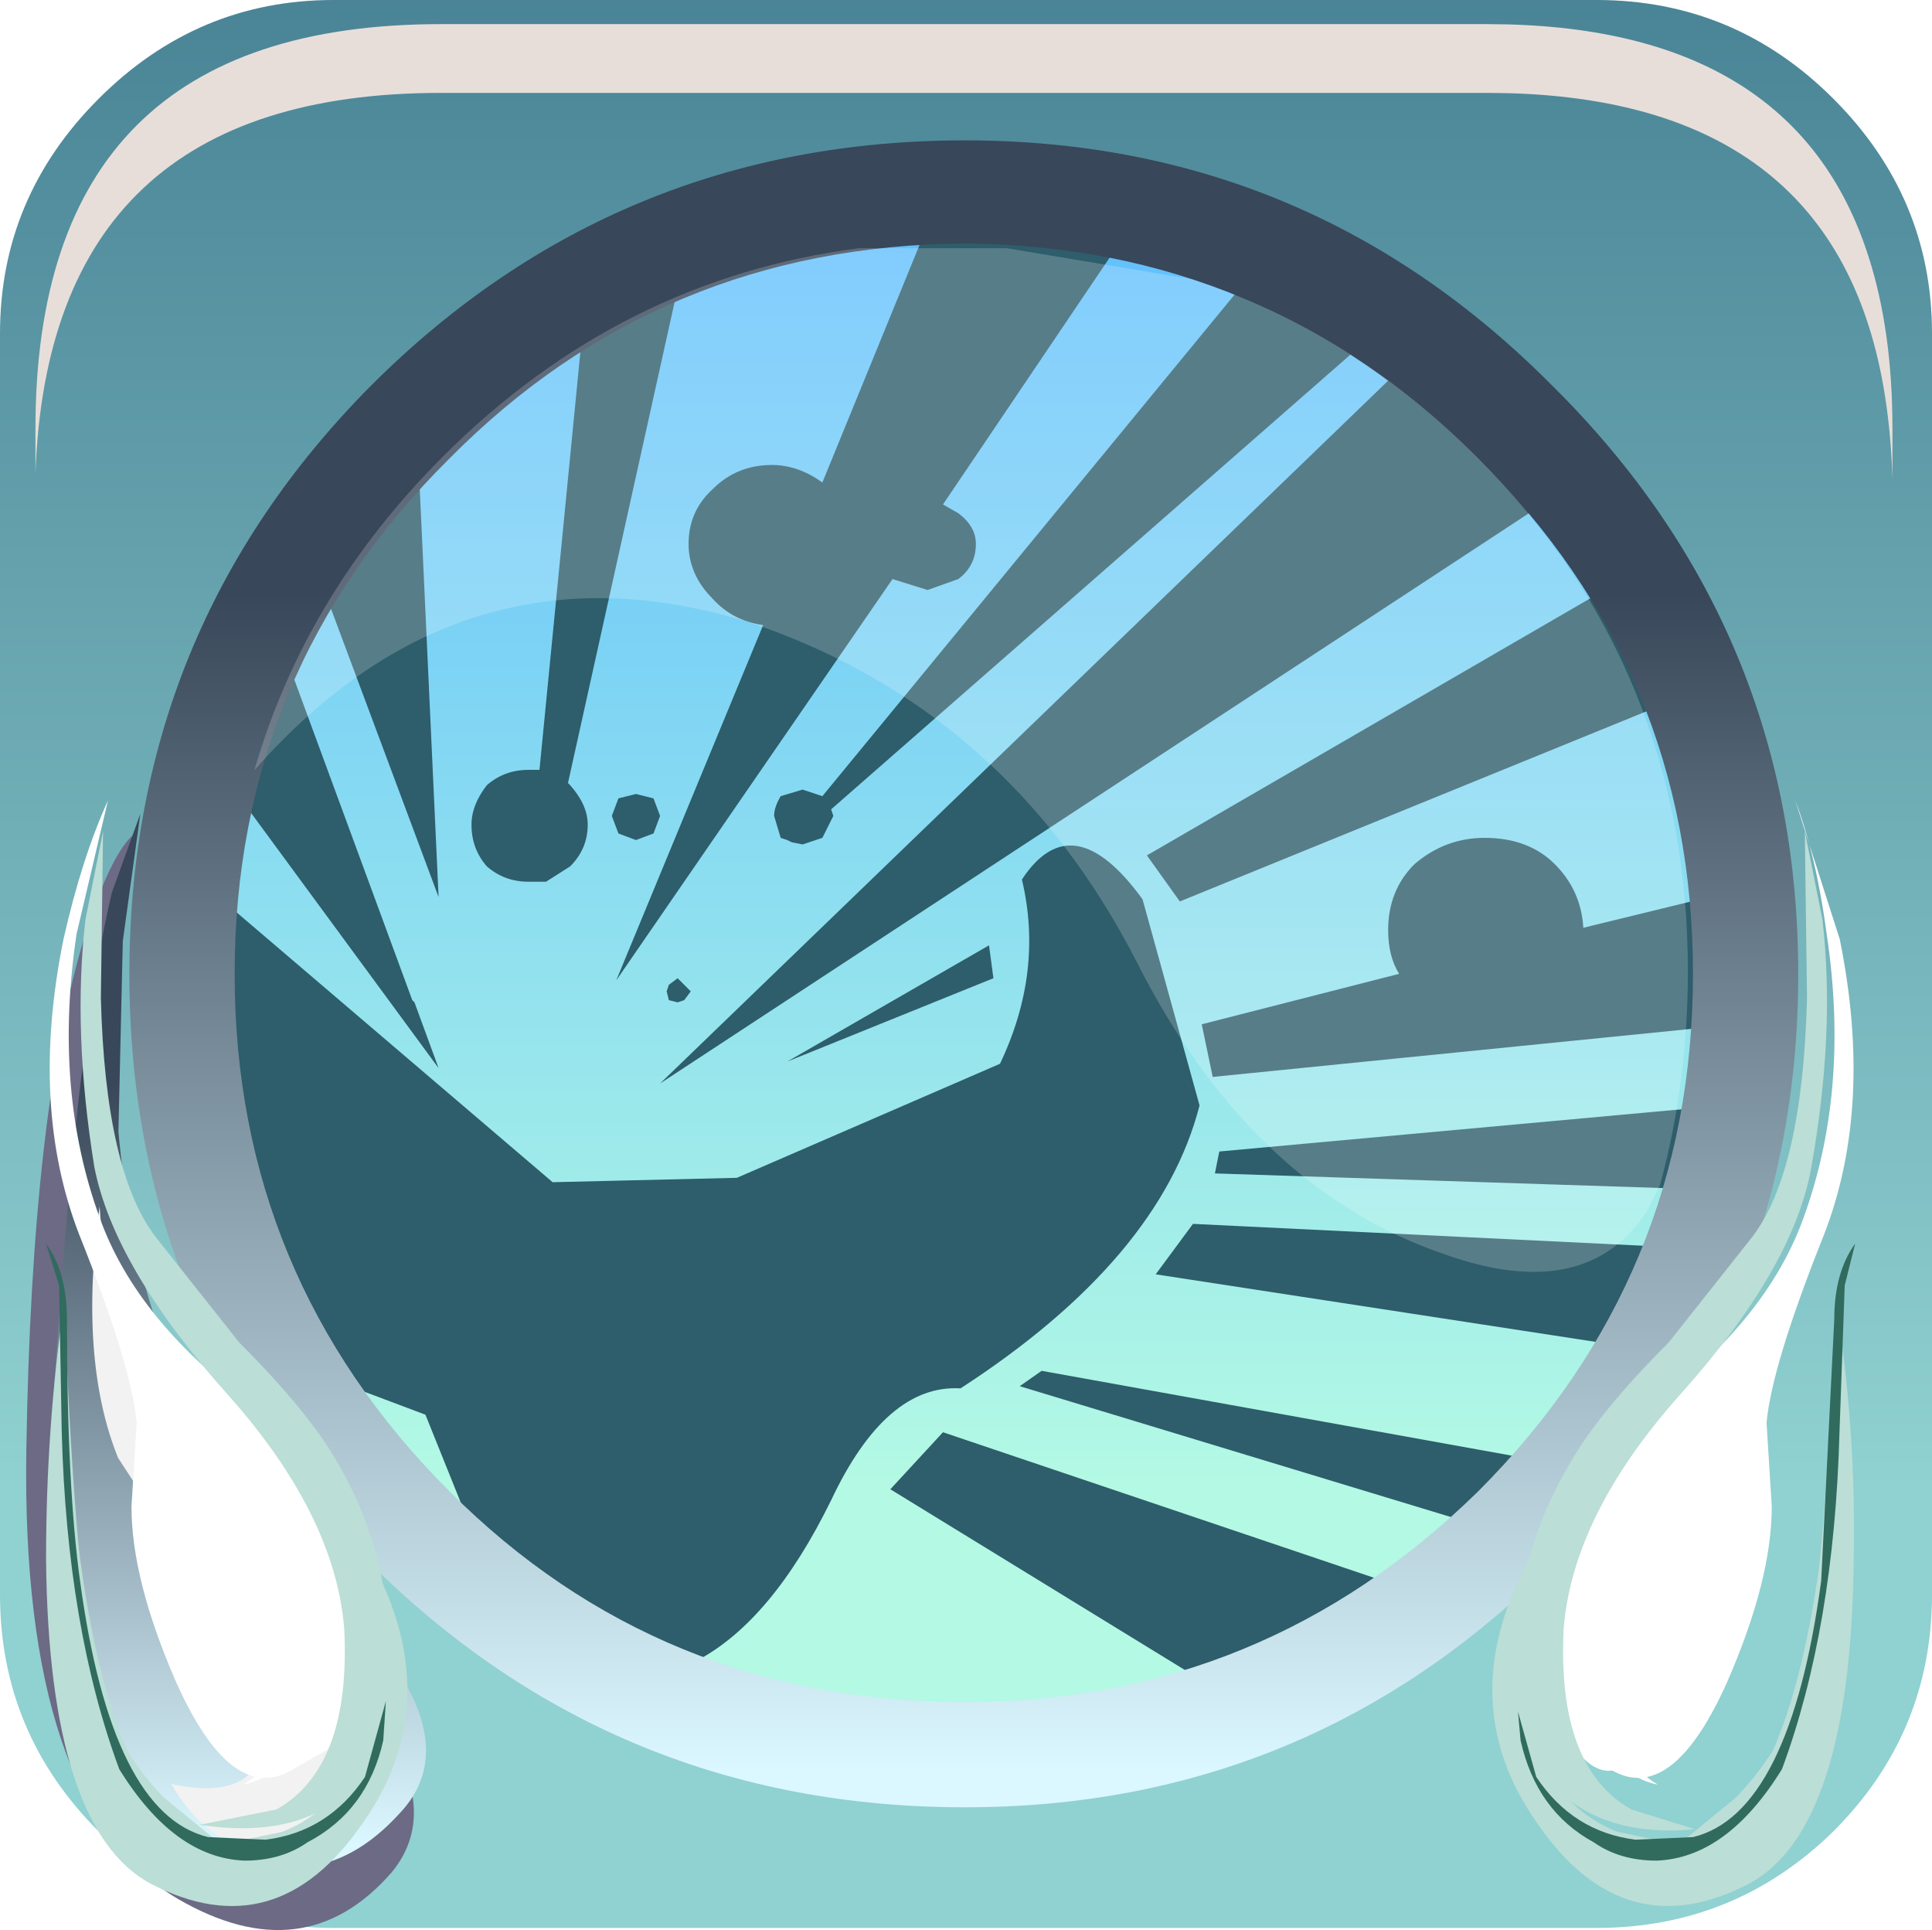 <?xml version="1.0" encoding="UTF-8" standalone="no"?>
<svg xmlns:xlink="http://www.w3.org/1999/xlink" height="66.0px" width="66.075px" xmlns="http://www.w3.org/2000/svg">
  <g transform="matrix(1.5, 0.0, 0.0, 1.5, 0.0, -0.075)">
    <use height="43.95" transform="matrix(1.0, 0.0, 0.0, 1.0, 0.0, 0.05)" width="44.05" xlink:href="#shape0"/>
    <use height="0.0" transform="matrix(1.208, 0.0, 0.0, 1.208, 0.8, 0.8)" width="0.0" xlink:href="#sprite0"/>
    <use height="20.7" transform="matrix(1.208, 0.0, 0.0, 1.208, 0.6, 19.05)" width="7.3" xlink:href="#sprite1"/>
    <use height="24.05" transform="matrix(1.0, 0.0, 0.0, 1.0, 1.2, 18.6)" width="8.5" xlink:href="#shape2"/>
    <use height="12.1" transform="matrix(1.208, 0.0, 0.0, 1.208, 2.09, 27.55)" width="5.7" xlink:href="#sprite2"/>
    <use height="18.7" transform="matrix(1.192, 0.0, 0.0, 1.192, 1.15, 18.3)" width="5.7" xlink:href="#sprite3"/>
    <use height="7.0" transform="matrix(1.192, 0.0, 0.0, 1.192, 3.1, 32.39)" width="3.35" xlink:href="#sprite4"/>
    <use height="22.75" transform="matrix(1.0, 0.0, 0.0, 1.0, 1.85, 19.0)" width="7.0" xlink:href="#shape6"/>
    <use height="11.6" transform="matrix(1.192, 0.0, 0.0, 1.192, 1.05, 29.7)" width="6.9" xlink:href="#sprite5"/>
    <use height="11.1" transform="matrix(1.192, 0.0, 0.0, 1.192, 1.3, 29.7)" width="6.45" xlink:href="#sprite6"/>
    <use height="11.8" transform="matrix(1.192, 0.0, 0.0, 1.192, 1.05, 28.4)" width="6.5" xlink:href="#sprite7"/>
    <use height="18.7" transform="matrix(1.192, 0.0, 0.0, 1.192, 35.45, 18.3)" width="5.7" xlink:href="#sprite8"/>
    <use height="7.0" transform="matrix(1.192, 0.0, 0.0, 1.192, 36.25, 32.39)" width="3.35" xlink:href="#sprite9"/>
    <use height="22.8" transform="matrix(1.0, 0.0, 0.0, 1.0, 34.6, 19.0)" width="7.05" xlink:href="#shape12"/>
    <use height="11.6" transform="matrix(1.192, 0.0, 0.0, 1.192, 34.04, 29.7)" width="6.9" xlink:href="#sprite10"/>
    <use height="11.1" transform="matrix(1.192, 0.0, 0.0, 1.192, 34.46, 29.7)" width="6.35" xlink:href="#sprite11"/>
    <use height="11.8" transform="matrix(1.192, 0.0, 0.0, 1.192, 34.61, 28.4)" width="6.45" xlink:href="#sprite12"/>
    <use height="8.6" transform="matrix(1.208, 0.0, 0.0, 1.206, 0.808, 0.6)" width="35.05" xlink:href="#sprite13"/>
    <use height="20.15" transform="matrix(1.159, 0.0, 0.0, 1.161, 5.8, 5.65)" width="28.2" xlink:href="#sprite14"/>
  </g>
  <defs>
    <g id="shape0" transform="matrix(1.0, 0.0, 0.0, 1.0, 0.0, -0.05)">
      <path d="M21.8 2.3 Q30.15 2.3 36.05 8.2 42.0 14.15 42.0 22.45 42.0 30.8 36.05 36.7 30.15 42.65 21.8 42.65 13.45 42.65 7.55 36.7 1.65 30.8 1.65 22.45 1.65 14.15 7.55 8.2 13.45 2.3 21.8 2.3" fill="url(#gradient0)" fill-rule="evenodd" stroke="none"/>
      <path d="M27.4 23.4 L31.9 22.25 Q31.65 21.85 31.65 21.25 31.65 20.35 32.25 19.75 32.95 19.15 33.85 19.15 34.85 19.15 35.45 19.75 36.05 20.35 36.1 21.2 L40.4 20.15 40.6 22.65 40.6 23.3 27.65 24.6 27.4 23.4 M35.85 11.1 L15.05 24.75 32.25 8.15 35.25 10.55 35.85 11.1 M18.75 11.05 L21.0 5.55 22.6 5.45 25.45 5.7 21.5 11.55 21.85 11.75 Q22.25 12.05 22.25 12.45 22.25 12.95 21.85 13.25 L21.15 13.5 20.35 13.25 14.05 22.4 17.4 14.3 Q16.7 14.2 16.25 13.7 15.7 13.15 15.7 12.45 15.7 11.7 16.25 11.2 16.8 10.65 17.6 10.65 18.2 10.65 18.75 11.05 M37.75 13.45 L39.05 15.65 26.9 20.6 26.15 19.55 37.45 13.0 37.75 13.45 M22.55 21.6 L22.65 22.35 17.95 24.25 22.55 21.6 M22.8 24.3 Q23.8 22.2 23.3 20.1 24.45 18.35 26.05 20.55 L27.35 25.25 Q26.45 28.75 21.9 31.7 20.2 31.6 18.95 34.25 17.6 37.0 15.9 37.9 14.4 38.9 11.65 37.15 L9.7 32.3 4.25 30.25 Q2.55 25.85 4.4 20.0 L12.6 27.0 16.8 26.9 22.8 24.3 M31.4 7.6 L18.95 18.5 19.0 18.65 18.75 19.15 18.3 19.3 18.05 19.25 17.95 19.2 17.8 19.15 17.65 18.65 Q17.65 18.45 17.8 18.2 L18.3 18.05 18.75 18.2 28.45 6.4 Q30.0 6.85 31.4 7.6 M15.4 6.85 L12.95 17.9 13.0 17.95 Q13.4 18.4 13.4 18.85 13.4 19.4 13.0 19.8 L12.45 20.15 12.05 20.15 Q11.5 20.15 11.1 19.8 10.75 19.4 10.75 18.85 10.75 18.4 11.1 17.95 11.5 17.6 12.05 17.6 L12.3 17.6 13.25 7.9 Q14.3 7.3 15.4 6.85 M9.55 10.75 L10.0 20.5 7.35 13.4 7.4 13.35 9.55 10.75 M10.0 24.4 L5.15 17.8 Q5.6 16.15 6.4 14.7 L9.4 22.85 9.45 22.9 10.0 24.4 M14.9 18.25 L15.05 18.65 14.9 19.05 14.5 19.2 14.1 19.05 13.95 18.65 14.1 18.25 14.5 18.15 14.9 18.25 M15.25 22.5 L15.45 22.35 15.6 22.5 15.75 22.65 15.6 22.85 15.45 22.9 15.25 22.85 15.2 22.65 15.25 22.5 M38.4 30.95 L26.35 29.1 27.2 27.95 39.55 28.55 38.4 30.95 M34.95 35.2 L23.25 31.65 23.75 31.3 36.5 33.6 35.25 34.9 34.95 35.2 M27.7 26.8 L27.8 26.3 40.4 25.15 39.95 27.2 27.7 26.8 M28.45 39.0 L20.3 34.0 21.5 32.7 33.2 36.65 Q31.0 38.15 28.45 39.0" fill="#2e5d6b" fill-rule="evenodd" stroke="none"/>
      <path d="M0.0 7.65 Q0.0 4.55 2.25 2.3 4.5 0.05 7.6 0.05 L36.4 0.05 Q39.55 0.05 41.8 2.3 44.05 4.55 44.05 7.65 L44.05 36.4 Q44.05 39.55 41.8 41.8 39.55 44.0 36.4 44.0 L7.6 44.0 Q4.5 44.0 2.25 41.8 0.0 39.55 0.0 36.4 L0.0 7.65 M22.05 4.7 Q14.85 4.7 9.8 9.8 4.7 14.85 4.7 22.05 4.7 29.2 9.8 34.3 14.85 39.35 22.05 39.35 29.25 39.35 34.25 34.3 39.3 29.2 39.3 22.05 39.3 14.85 34.25 9.8 29.15 4.7 22.05 4.7" fill="url(#gradient1)" fill-rule="evenodd" stroke="none"/>
      <path d="M5.35 22.25 Q5.35 29.15 10.25 34.05 15.05 38.85 22.0 38.85 28.8 38.85 33.7 34.05 38.6 29.15 38.6 22.25 38.6 15.35 33.7 10.5 28.85 5.65 22.0 5.6 15.05 5.65 10.25 10.5 5.35 15.35 5.35 22.25 M8.45 8.85 Q14.05 3.25 22.0 3.25 29.85 3.25 35.4 8.85 41.0 14.4 41.0 22.25 41.0 30.15 35.4 35.7 29.85 41.25 22.0 41.25 14.05 41.25 8.45 35.7 2.95 30.15 2.95 22.25 2.95 14.4 8.45 8.85" fill="url(#gradient2)" fill-rule="evenodd" stroke="none"/>
    </g>
    <linearGradient gradientTransform="matrix(0.0, -0.019, -0.019, 0.0, 21.8, 18.65)" gradientUnits="userSpaceOnUse" id="gradient0" spreadMethod="pad" x1="-819.2" x2="819.2">
      <stop offset="0.012" stop-color="#b3f9e4"/>
      <stop offset="1.0" stop-color="#5bbbff"/>
    </linearGradient>
    <linearGradient gradientTransform="matrix(0.0, -0.044, -0.044, 0.0, 22.0, -1.15)" gradientUnits="userSpaceOnUse" id="gradient1" spreadMethod="pad" x1="-819.2" x2="819.2">
      <stop offset="0.012" stop-color="#90d1d1"/>
      <stop offset="0.976" stop-color="#003459"/>
    </linearGradient>
    <linearGradient gradientTransform="matrix(0.0, -0.017, -0.017, 0.0, 21.95, 26.85)" gradientUnits="userSpaceOnUse" id="gradient2" spreadMethod="pad" x1="-819.2" x2="819.2">
      <stop offset="0.012" stop-color="#dbf7ff"/>
      <stop offset="0.976" stop-color="#384759"/>
    </linearGradient>
    <g id="sprite1" transform="matrix(1.0, 0.0, 0.0, 1.0, 0.0, 0.0)">
      <use height="20.7" transform="matrix(1.0, 0.0, 0.0, 1.0, 0.0, 0.0)" width="7.3" xlink:href="#shape1"/>
    </g>
    <g id="shape1" transform="matrix(1.0, 0.0, 0.0, 1.0, 0.0, 0.0)">
      <path d="M1.5 3.3 Q1.25 4.9 1.35 6.95 1.55 10.95 3.35 13.0 L6.75 16.9 Q7.8 18.5 6.9 19.6 5.25 21.5 2.85 20.1 -0.1 18.35 0.0 11.65 0.1 5.2 1.1 1.95 1.6 0.35 2.05 0.0 L1.5 3.3" fill="#6c6a85" fill-rule="evenodd" stroke="none"/>
    </g>
    <g id="shape2" transform="matrix(1.0, 0.0, 0.0, 1.0, -1.2, -18.6)">
      <path d="M2.8 21.5 L2.7 25.85 Q3.15 30.75 5.2 33.25 L9.05 38.1 Q10.35 40.1 9.1 41.4 7.05 43.65 4.25 41.8 0.8 39.55 1.25 31.45 1.75 23.75 2.55 20.4 L3.2 18.6 2.8 21.5" fill="url(#gradient3)" fill-rule="evenodd" stroke="none"/>
    </g>
    <linearGradient gradientTransform="matrix(0.0, -0.011, -0.011, 0.0, 5.4, 33.35)" gradientUnits="userSpaceOnUse" id="gradient3" spreadMethod="pad" x1="-819.2" x2="819.2">
      <stop offset="0.012" stop-color="#dbf7ff"/>
      <stop offset="0.976" stop-color="#384759"/>
    </linearGradient>
    <g id="sprite2" transform="matrix(1.0, 0.0, 0.0, 1.0, 0.05, 0.0)">
      <use height="12.1" transform="matrix(1.0, 0.0, 0.0, 1.0, -0.05, 0.0)" width="5.7" xlink:href="#shape3"/>
    </g>
    <g id="shape3" transform="matrix(1.0, 0.0, 0.0, 1.0, 0.05, 0.0)">
      <path d="M1.45 10.9 Q3.25 11.3 3.25 9.75 3.25 8.85 2.15 7.35 L0.45 4.75 Q-0.3 2.9 0.1 0.0 0.15 0.9 0.5 2.05 1.15 4.35 2.45 5.8 L5.15 8.65 Q6.15 9.9 5.1 11.0 2.85 13.25 1.45 10.9" fill="#f2f2f2" fill-rule="evenodd" stroke="none"/>
    </g>
    <g id="sprite3" transform="matrix(1.0, 0.0, 0.0, 1.0, 0.0, 0.0)">
      <use height="18.7" transform="matrix(1.0, 0.0, 0.0, 1.0, 0.0, 0.0)" width="5.7" xlink:href="#shape4"/>
    </g>
    <g id="shape4" transform="matrix(1.0, 0.0, 0.0, 1.0, 0.0, 0.0)">
      <path d="M1.65 11.9 Q1.55 10.8 0.55 8.3 -0.4 5.85 0.25 2.65 0.6 1.1 1.1 0.0 L0.5 2.55 Q0.05 5.55 0.95 8.0 1.6 9.8 3.55 11.35 5.25 12.65 5.55 14.75 5.9 17.2 5.3 18.15 L4.6 18.55 Q3.45 19.2 2.4 16.85 1.55 14.9 1.55 13.5 L1.65 11.9" fill="#ffffff" fill-rule="evenodd" stroke="none"/>
    </g>
    <g id="sprite4" transform="matrix(1.0, 0.0, 0.0, 1.0, 0.0, 0.05)">
      <use height="7.0" transform="matrix(1.0, 0.0, 0.0, 1.0, 0.0, -0.05)" width="3.35" xlink:href="#shape5"/>
    </g>
    <g id="shape5" transform="matrix(1.0, 0.0, 0.0, 1.0, 0.0, 0.05)">
      <path d="M2.3 5.7 Q2.05 4.1 0.65 2.6 -0.4 1.45 0.2 0.4 0.8 -0.6 2.05 0.6 3.35 1.8 3.35 4.25 3.35 6.7 2.05 6.95 2.9 6.45 2.3 5.7" fill="#ffffff" fill-rule="evenodd" stroke="none"/>
    </g>
    <g id="shape6" transform="matrix(1.0, 0.0, 0.0, 1.0, -1.85, -19.0)">
      <path d="M3.95 34.5 L3.65 33.75 Q3.6 32.9 4.6 32.9 6.15 32.9 5.9 35.55 L5.1 34.15 Q4.2 33.1 3.95 34.5" fill="#ffffff" fill-rule="evenodd" stroke="none"/>
      <path d="M3.55 28.25 L5.45 30.65 Q7.05 32.25 7.7 33.4 9.3 36.15 8.7 39.45 8.6 40.2 8.05 40.75 6.9 42.0 4.55 41.65 L6.3 41.3 Q8.0 40.35 7.85 37.2 7.65 34.6 5.2 31.85 2.6 28.95 2.15 26.65 1.65 23.55 1.95 21.0 L2.35 19.0 2.3 22.8 Q2.4 26.75 3.55 28.25" fill="#bbded6" fill-rule="evenodd" stroke="none"/>
    </g>
    <g id="sprite5" transform="matrix(1.0, 0.0, 0.0, 1.0, 0.0, 0.0)">
      <use height="11.6" transform="matrix(1.0, 0.0, 0.0, 1.0, 0.0, 0.0)" width="6.9" xlink:href="#shape7"/>
    </g>
    <g id="shape7" transform="matrix(1.0, 0.0, 0.0, 1.0, 0.0, 0.0)">
      <path d="M0.0 4.95 Q0.0 2.4 0.35 0.0 0.5 4.25 0.85 6.75 1.1 8.3 2.25 9.5 L3.35 10.4 Q5.95 10.25 6.3 7.5 6.45 6.1 6.1 4.75 7.75 7.6 6.05 10.0 4.4 12.4 2.0 11.15 0.05 10.1 0.0 4.95" fill="#bbded6" fill-rule="evenodd" stroke="none"/>
    </g>
    <g id="sprite6" transform="matrix(1.0, 0.0, 0.0, 1.0, 0.0, 0.0)">
      <use height="11.1" transform="matrix(1.0, 0.0, 0.0, 1.0, 0.0, 0.0)" width="6.45" xlink:href="#shape8"/>
    </g>
    <g id="shape8" transform="matrix(1.0, 0.0, 0.0, 1.0, 0.0, 0.0)">
      <path d="M0.45 5.0 Q1.15 10.05 3.15 10.4 L4.6 10.1 Q6.1 9.4 6.3 7.2 L6.3 6.25 Q6.6 7.3 6.35 8.45 5.85 10.7 3.3 11.1 2.3 11.25 1.35 9.9 -0.45 7.25 0.15 0.0 0.1 2.45 0.45 5.0" fill="#bbded6" fill-rule="evenodd" stroke="none"/>
    </g>
    <g id="sprite7" transform="matrix(1.0, 0.0, 0.0, 1.0, 0.0, 0.0)">
      <use height="11.8" transform="matrix(1.0, 0.0, 0.0, 1.0, 0.0, 0.0)" width="6.5" xlink:href="#shape9"/>
    </g>
    <g id="shape9" transform="matrix(1.0, 0.0, 0.0, 1.0, 0.0, 0.0)">
      <path d="M0.0 0.0 Q0.4 0.55 0.4 1.45 0.4 4.65 0.65 6.45 1.25 10.9 3.1 11.35 L4.2 11.4 Q5.4 11.25 6.1 10.2 L6.5 8.75 6.45 9.5 Q6.15 10.85 5.0 11.45 4.5 11.8 3.8 11.8 2.45 11.75 1.4 10.05 0.4 7.35 0.3 3.6 L0.25 0.8 0.0 0.0" fill="#306b5e" fill-rule="evenodd" stroke="none"/>
    </g>
    <g id="sprite8" transform="matrix(1.0, 0.0, 0.0, 1.0, 0.0, 0.0)">
      <use height="18.7" transform="matrix(1.0, 0.0, 0.0, 1.0, 0.0, 0.0)" width="5.7" xlink:href="#shape10"/>
    </g>
    <g id="shape10" transform="matrix(1.0, 0.0, 0.0, 1.0, 0.0, 0.0)">
      <path d="M4.05 11.9 L4.15 13.5 Q4.15 14.9 3.3 16.85 2.25 19.2 1.1 18.55 0.75 18.6 0.4 18.15 -0.2 17.2 0.15 14.75 0.45 12.65 2.15 11.35 4.1 9.8 4.75 8.0 5.65 5.55 5.2 2.55 5.0 1.05 4.6 0.0 L5.45 2.65 Q6.1 5.85 5.15 8.3 4.15 10.8 4.05 11.9" fill="#ffffff" fill-rule="evenodd" stroke="none"/>
    </g>
    <g id="sprite9" transform="matrix(1.0, 0.0, 0.0, 1.0, 0.0, 0.05)">
      <use height="7.0" transform="matrix(1.0, 0.0, 0.0, 1.0, 0.0, -0.05)" width="3.35" xlink:href="#shape11"/>
    </g>
    <g id="shape11" transform="matrix(1.0, 0.0, 0.0, 1.0, 0.0, 0.05)">
      <path d="M1.05 5.7 Q0.45 6.45 1.3 6.95 0.0 6.7 0.0 4.25 0.0 1.8 1.3 0.6 2.55 -0.6 3.15 0.4 3.75 1.45 2.7 2.6 1.3 4.1 1.05 5.7" fill="#ffffff" fill-rule="evenodd" stroke="none"/>
    </g>
    <g id="shape12" transform="matrix(1.0, 0.0, 0.0, 1.0, -34.6, -19.0)">
      <path d="M39.6 34.5 Q39.35 33.1 38.4 34.15 L37.55 35.55 37.65 34.2 Q37.9 32.9 38.95 32.9 40.5 32.9 39.6 34.5" fill="#ffffff" fill-rule="evenodd" stroke="none"/>
      <path d="M39.95 28.25 Q41.1 26.75 41.2 22.8 L41.15 19.0 41.55 21.0 Q41.85 23.55 41.3 26.65 40.9 28.95 38.3 31.85 35.85 34.6 35.65 37.2 35.5 40.35 37.2 41.3 L38.65 41.75 Q36.55 41.95 35.4 40.75 L34.75 39.45 Q34.15 36.15 35.8 33.4 36.45 32.25 38.05 30.65 L39.95 28.25" fill="#bbded6" fill-rule="evenodd" stroke="none"/>
    </g>
    <g id="sprite10" transform="matrix(1.0, 0.0, 0.0, 1.0, 0.05, 0.0)">
      <use height="11.6" transform="matrix(1.0, 0.0, 0.0, 1.0, -0.05, 0.0)" width="6.9" xlink:href="#shape13"/>
    </g>
    <g id="shape13" transform="matrix(1.0, 0.0, 0.0, 1.0, 0.05, 0.0)">
      <path d="M0.8 10.0 Q-0.9 7.6 0.75 4.75 0.4 6.1 0.55 7.5 0.9 10.25 3.5 10.4 L4.6 9.5 Q5.75 8.3 6.0 6.75 6.35 4.25 6.5 0.0 6.9 2.4 6.85 4.95 6.8 10.1 4.85 11.15 2.45 12.4 0.8 10.0" fill="#bbded6" fill-rule="evenodd" stroke="none"/>
    </g>
    <g id="sprite11" transform="matrix(1.0, 0.0, 0.0, 1.0, -0.05, 0.0)">
      <use height="11.1" transform="matrix(1.0, 0.0, 0.0, 1.0, 0.05, 0.0)" width="6.35" xlink:href="#shape14"/>
    </g>
    <g id="shape14" transform="matrix(1.0, 0.0, 0.0, 1.0, -0.05, 0.0)">
      <path d="M5.95 5.0 Q6.3 2.45 6.25 0.0 6.85 7.25 5.05 9.9 4.15 11.25 3.1 11.1 0.55 10.7 0.05 8.45 L0.1 6.25 0.1 7.2 Q0.3 9.4 1.8 10.1 L3.25 10.4 Q5.25 10.05 5.95 5.0" fill="#bbded6" fill-rule="evenodd" stroke="none"/>
    </g>
    <g id="sprite12" transform="matrix(1.0, 0.0, 0.0, 1.0, -0.05, 0.0)">
      <use height="11.8" transform="matrix(1.0, 0.0, 0.0, 1.0, 0.05, 0.0)" width="6.45" xlink:href="#shape15"/>
    </g>
    <g id="shape15" transform="matrix(1.0, 0.0, 0.0, 1.0, -0.05, 0.0)">
      <path d="M6.5 0.0 L6.3 0.8 6.2 3.6 Q6.1 7.35 5.1 10.05 4.05 11.75 2.7 11.8 2.0 11.8 1.5 11.45 0.4 10.85 0.1 9.5 L0.05 8.95 0.4 10.2 Q1.1 11.25 2.3 11.4 L3.4 11.35 Q5.25 10.9 5.85 6.45 L6.1 1.45 Q6.1 0.55 6.5 0.0" fill="#306b5e" fill-rule="evenodd" stroke="none"/>
    </g>
    <g id="sprite13" transform="matrix(1.0, 0.0, 0.0, 1.0, 0.2, 0.0)">
      <use height="8.6" transform="matrix(1.0, 0.0, 0.0, 1.0, -0.2, 0.0)" width="35.05" xlink:href="#shape16"/>
    </g>
    <g id="shape16" transform="matrix(1.0, 0.0, 0.0, 1.0, 0.2, 0.0)">
      <path d="M34.4 4.4 Q34.85 5.8 34.85 7.65 L34.85 8.6 Q34.8 6.95 34.4 5.7 33.0 1.3 27.2 1.3 L7.45 1.3 Q0.05 1.3 -0.2 8.5 L-0.2 7.65 Q-0.2 0.0 7.45 0.0 L27.2 0.0 Q33.0 0.0 34.4 4.4" fill="#e7deda" fill-rule="evenodd" stroke="none"/>
    </g>
    <g id="sprite14" transform="matrix(1.0, 0.0, 0.0, 1.0, 0.0, 0.0)">
      <use height="20.15" transform="matrix(1.0, 0.0, 0.0, 1.0, 0.0, 0.0)" width="28.2" xlink:href="#shape17"/>
    </g>
    <g id="shape17" transform="matrix(1.0, 0.0, 0.0, 1.0, 0.0, 0.0)">
      <path d="M27.65 18.45 L27.4 18.95 Q26.2 20.8 23.4 19.8 19.6 18.5 17.35 14.05 14.8 9.1 9.75 7.4 4.1 5.65 0.0 10.3 1.0 6.85 3.7 4.15 7.2 0.65 11.9 0.05 L14.8 0.05 18.4 0.65 Q21.55 1.65 24.05 4.15 28.2 8.3 28.2 14.25 28.2 16.45 27.65 18.45" fill="#ffffff" fill-opacity="0.196" fill-rule="evenodd" stroke="none"/>
    </g>
  </defs>
</svg>
